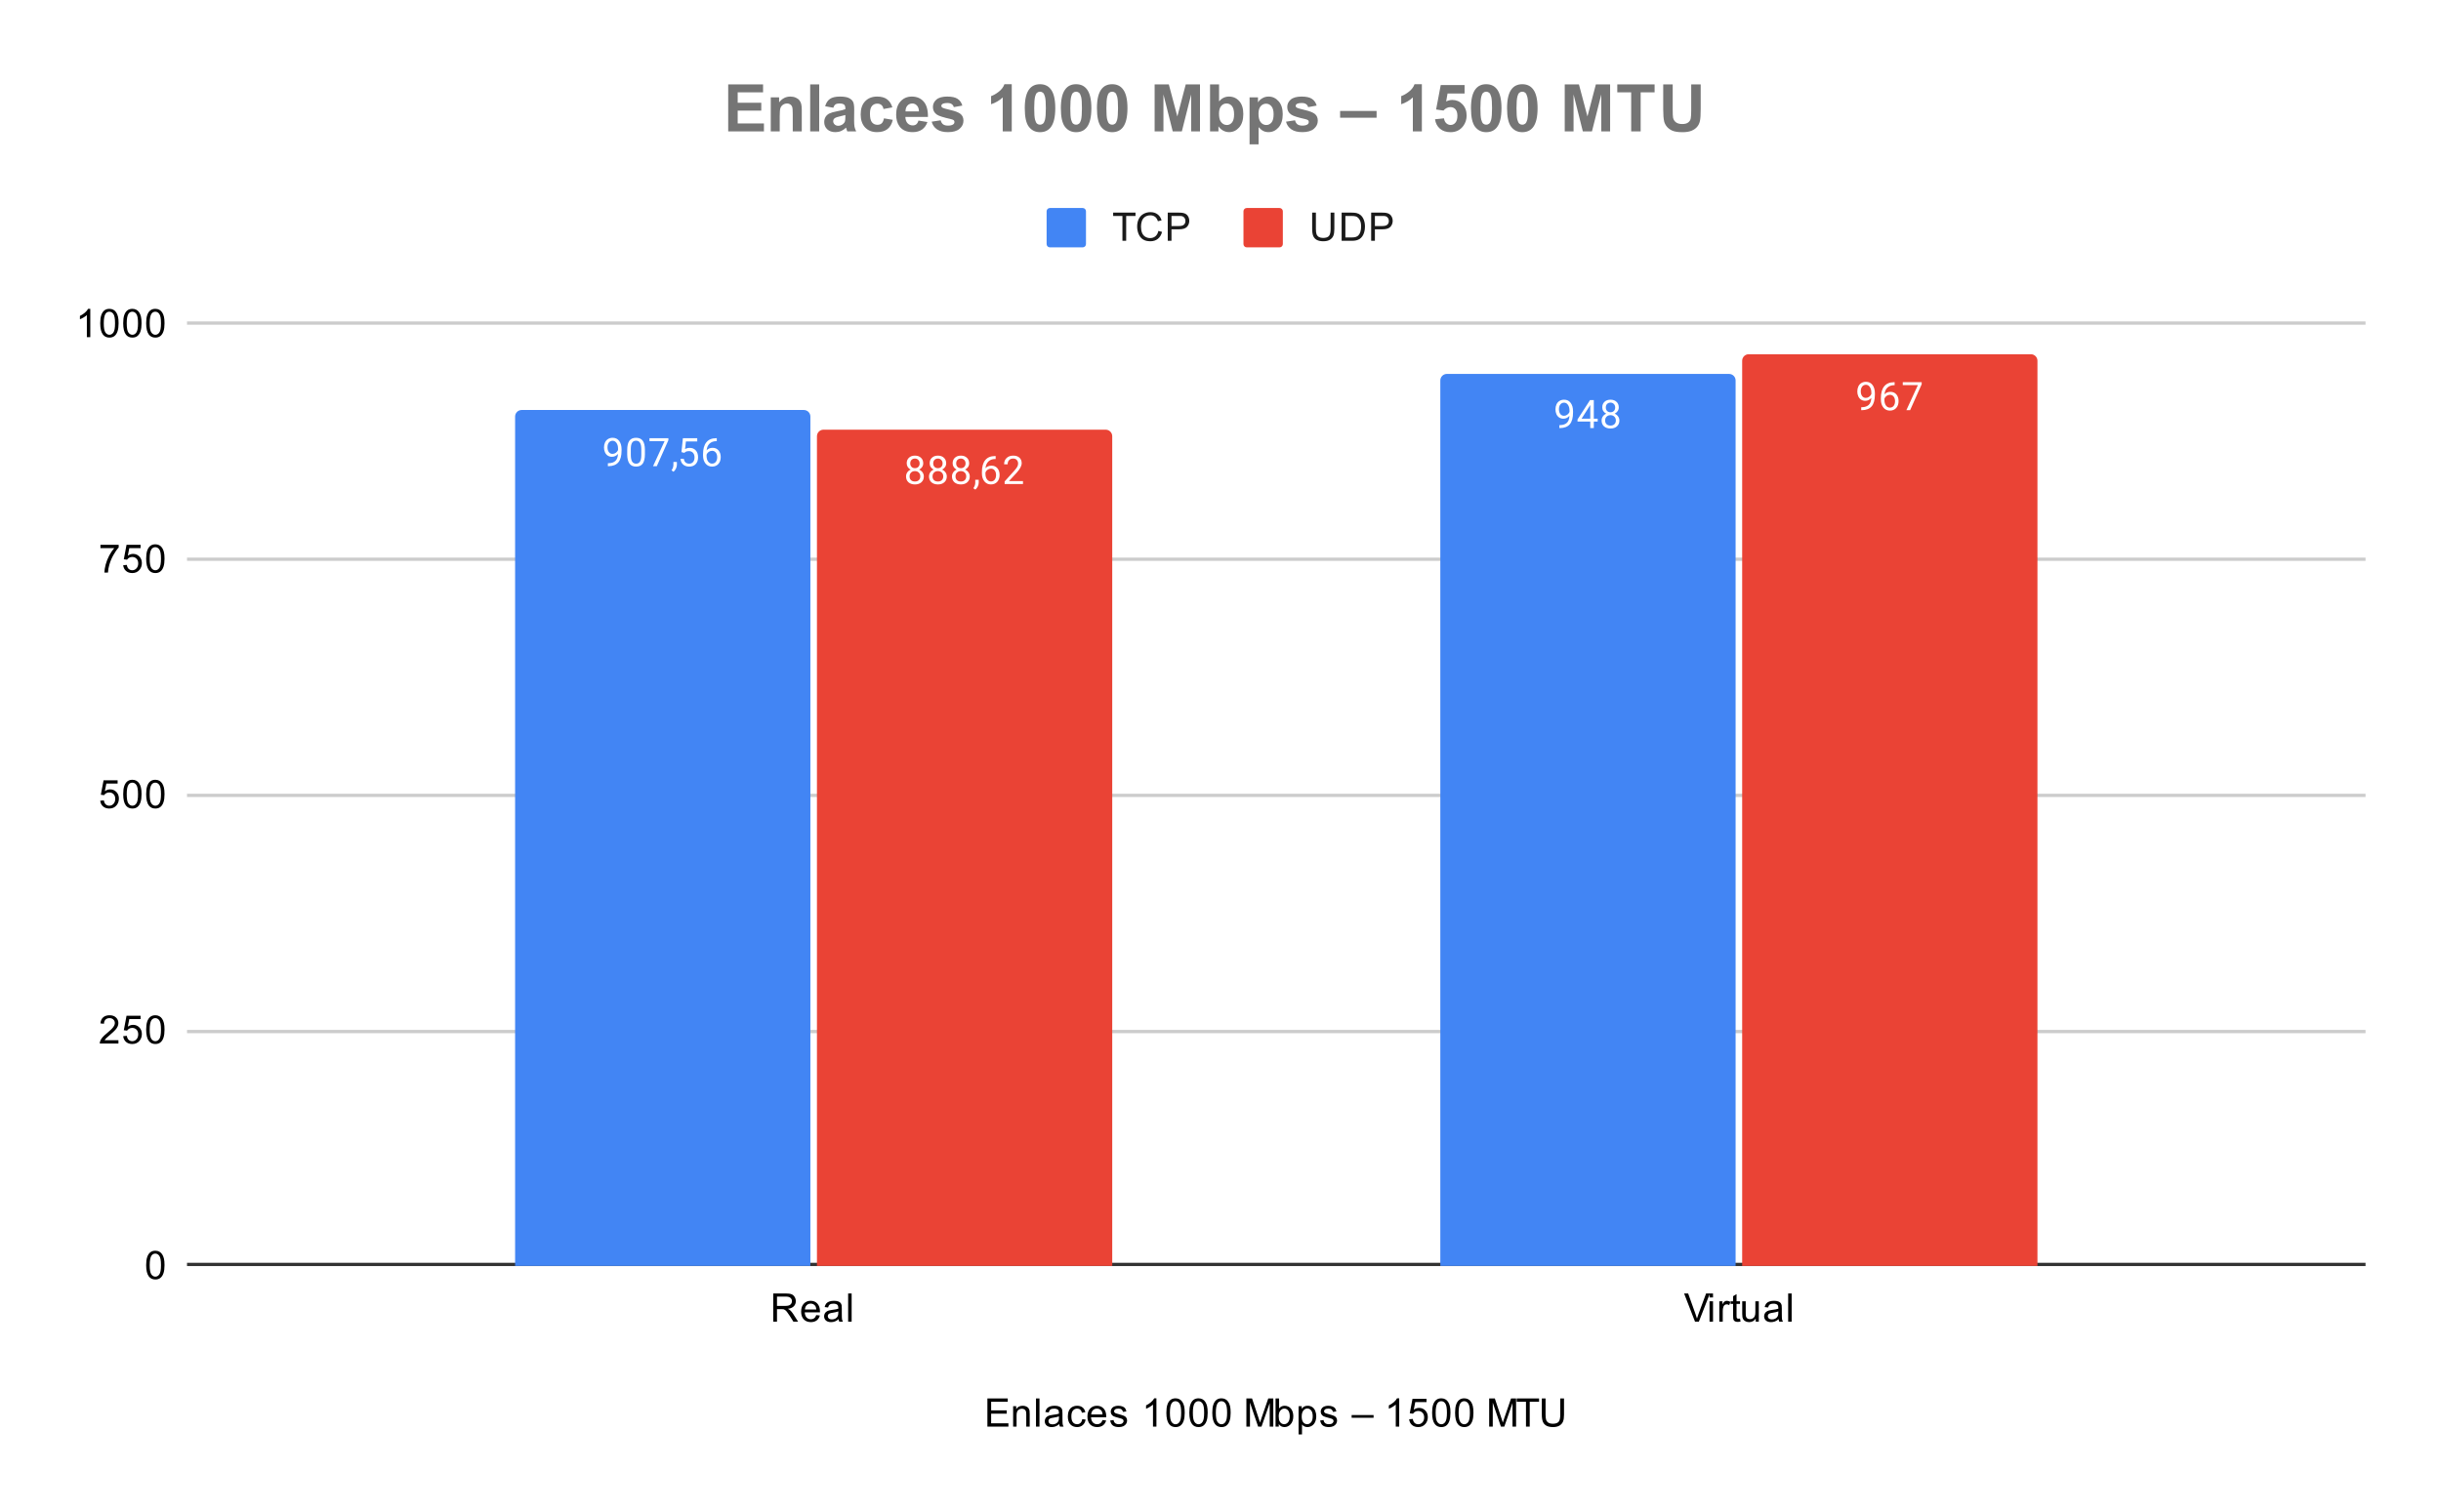 <svg version="1.1" viewBox="0.0 0.0 744.0 461.0" fill="none" stroke="none" stroke-linecap="square" stroke-miterlimit="10" width="744" height="461" xmlns:xlink="http://www.w3.org/1999/xlink" xmlns="http://www.w3.org/2000/svg"><path fill="#ffffff" d="M0 0L744.0 0L744.0 461.0L0 461.0L0 0Z" fill-rule="nonzero"/><path stroke="#333333" stroke-width="1.0" stroke-linecap="butt" d="M57.5 385.5L720.5 385.5" fill-rule="nonzero"/><path stroke="#cccccc" stroke-width="1.0" stroke-linecap="butt" d="M57.5 314.5L720.5 314.5" fill-rule="nonzero"/><path stroke="#cccccc" stroke-width="1.0" stroke-linecap="butt" d="M57.5 242.5L720.5 242.5" fill-rule="nonzero"/><path stroke="#cccccc" stroke-width="1.0" stroke-linecap="butt" d="M57.5 170.5L720.5 170.5" fill-rule="nonzero"/><path stroke="#cccccc" stroke-width="1.0" stroke-linecap="butt" d="M57.5 98.5L720.5 98.5" fill-rule="nonzero"/><clipPath id="id_0"><path d="M57.05 98.783L720.95 98.783L720.95 385.95L57.05 385.95L57.05 98.783Z" clip-rule="nonzero"/></clipPath><path stroke="#000000" stroke-width="2.0" stroke-linecap="butt" stroke-opacity="0.0" clip-path="url(#id_0)" d="M247.0 386.0L157.0 386.0L157.0 127.0C157.0 125.895 157.895 125.0 159.0 125.0L245.0 125.0C246.105 125.0 247.0 125.895 247.0 127.0Z" fill-rule="nonzero"/><path fill="#4285f4" clip-path="url(#id_0)" d="M247.0 386.0L157.0 386.0L157.0 127.0C157.0 125.895 157.895 125.0 159.0 125.0L245.0 125.0C246.105 125.0 247.0 125.895 247.0 127.0Z" fill-rule="nonzero"/><path stroke="#000000" stroke-width="2.0" stroke-linecap="butt" stroke-opacity="0.0" clip-path="url(#id_0)" d="M529.0 386.0L439.0 386.0L439.0 116.0C439.0 114.895 439.895 114.0 441.0 114.0L527.0 114.0C528.105 114.0 529.0 114.895 529.0 116.0Z" fill-rule="nonzero"/><path fill="#4285f4" clip-path="url(#id_0)" d="M529.0 386.0L439.0 386.0L439.0 116.0C439.0 114.895 439.895 114.0 441.0 114.0L527.0 114.0C528.105 114.0 529.0 114.895 529.0 116.0Z" fill-rule="nonzero"/><path stroke="#000000" stroke-width="2.0" stroke-linecap="butt" stroke-opacity="0.0" clip-path="url(#id_0)" d="M339.0 386.0L249.0 386.0L249.0 133.0C249.0 131.895 249.895 131.0 251.0 131.0L337.0 131.0C338.105 131.0 339.0 131.895 339.0 133.0Z" fill-rule="nonzero"/><path fill="#ea4335" clip-path="url(#id_0)" d="M339.0 386.0L249.0 386.0L249.0 133.0C249.0 131.895 249.895 131.0 251.0 131.0L337.0 131.0C338.105 131.0 339.0 131.895 339.0 133.0Z" fill-rule="nonzero"/><path stroke="#000000" stroke-width="2.0" stroke-linecap="butt" stroke-opacity="0.0" clip-path="url(#id_0)" d="M621.0 386.0L531.0 386.0L531.0 110.0C531.0 108.895 531.895 108.0 533.0 108.0L619.0 108.0C620.105 108.0 621.0 108.895 621.0 110.0Z" fill-rule="nonzero"/><path fill="#ea4335" clip-path="url(#id_0)" d="M621.0 386.0L531.0 386.0L531.0 110.0C531.0 108.895 531.895 108.0 533.0 108.0L619.0 108.0C620.105 108.0 621.0 108.895 621.0 110.0Z" fill-rule="nonzero"/><path stroke="#4285f4" stroke-width="3.0" stroke-linejoin="round" stroke-linecap="round" d="M188.359 138.379Q188.031 138.785 187.547 139.035Q187.078 139.27 186.516 139.27Q185.781 139.27 185.234 138.91Q184.688 138.551 184.391 137.895Q184.094 137.223 184.094 136.426Q184.094 135.582 184.406 134.895Q184.734 134.207 185.328 133.848Q185.938 133.473 186.734 133.473Q188.0 133.473 188.719 134.426Q189.453 135.379 189.453 137.004L189.453 137.317Q189.453 139.817 188.469 140.957Q187.484 142.098 185.5 142.129L185.281 142.129L185.281 141.223L185.516 141.223Q186.859 141.192 187.578 140.52Q188.297 139.848 188.359 138.379ZM186.688 138.379Q187.234 138.379 187.688 138.051Q188.156 137.707 188.375 137.223L188.375 136.785Q188.375 135.723 187.906 135.051Q187.438 134.379 186.734 134.379Q186.016 134.379 185.578 134.926Q185.156 135.473 185.156 136.379Q185.156 137.254 185.562 137.817Q185.984 138.379 186.688 138.379ZM196.562 138.488Q196.562 140.395 195.906 141.332Q195.266 142.254 193.875 142.254Q192.516 142.254 191.859 141.348Q191.203 140.442 191.172 138.629L191.172 137.192Q191.172 135.301 191.812 134.395Q192.469 133.473 193.859 133.473Q195.234 133.473 195.891 134.363Q196.547 135.238 196.562 137.082L196.562 138.488ZM195.469 137.004Q195.469 135.629 195.078 135.004Q194.703 134.363 193.859 134.363Q193.031 134.363 192.641 135.004Q192.266 135.629 192.266 136.926L192.266 138.66Q192.266 140.035 192.656 140.707Q193.062 141.363 193.875 141.363Q194.672 141.363 195.062 140.738Q195.453 140.113 195.469 138.785L195.469 137.004ZM203.719 134.207L200.188 142.129L199.047 142.129L202.562 134.488L197.953 134.488L197.953 133.598L203.719 133.598L203.719 134.207ZM205.281 143.832L204.672 143.41Q205.219 142.645 205.25 141.817L205.25 140.848L206.312 140.848L206.312 141.692Q206.312 142.285 206.016 142.879Q205.719 143.473 205.281 143.832ZM207.703 137.848L208.141 133.598L212.516 133.598L212.516 134.598L209.062 134.598L208.797 136.926Q209.438 136.551 210.234 136.551Q211.391 136.551 212.078 137.332Q212.766 138.098 212.766 139.41Q212.766 140.723 212.047 141.488Q211.344 142.254 210.062 142.254Q208.938 142.254 208.219 141.629Q207.5 140.988 207.406 139.879L208.422 139.879Q208.531 140.613 208.953 140.988Q209.375 141.363 210.062 141.363Q210.812 141.363 211.25 140.848Q211.688 140.332 211.688 139.426Q211.688 138.567 211.219 138.051Q210.75 137.535 209.969 137.535Q209.266 137.535 208.859 137.832L208.578 138.067L207.703 137.848ZM218.469 133.598L218.469 134.504L218.266 134.504Q217.0 134.535 216.25 135.27Q215.5 135.988 215.375 137.301Q216.062 136.535 217.219 136.535Q218.328 136.535 219.0 137.317Q219.672 138.098 219.672 139.348Q219.672 140.66 218.953 141.457Q218.234 142.254 217.016 142.254Q215.797 142.254 215.031 141.317Q214.281 140.363 214.281 138.879L214.281 138.473Q214.281 136.113 215.281 134.863Q216.281 133.613 218.266 133.598L218.469 133.598ZM217.047 137.442Q216.484 137.442 216.016 137.77Q215.547 138.098 215.359 138.613L215.359 139.004Q215.359 140.067 215.828 140.707Q216.312 141.348 217.016 141.348Q217.75 141.348 218.172 140.817Q218.594 140.27 218.594 139.395Q218.594 138.52 218.172 137.988Q217.75 137.442 217.047 137.442Z" fill-rule="nonzero"/><path fill="#ffffff" d="M188.359 138.379Q188.031 138.785 187.547 139.035Q187.078 139.27 186.516 139.27Q185.781 139.27 185.234 138.91Q184.688 138.551 184.391 137.895Q184.094 137.223 184.094 136.426Q184.094 135.582 184.406 134.895Q184.734 134.207 185.328 133.848Q185.938 133.473 186.734 133.473Q188.0 133.473 188.719 134.426Q189.453 135.379 189.453 137.004L189.453 137.317Q189.453 139.817 188.469 140.957Q187.484 142.098 185.5 142.129L185.281 142.129L185.281 141.223L185.516 141.223Q186.859 141.192 187.578 140.52Q188.297 139.848 188.359 138.379ZM186.688 138.379Q187.234 138.379 187.688 138.051Q188.156 137.707 188.375 137.223L188.375 136.785Q188.375 135.723 187.906 135.051Q187.438 134.379 186.734 134.379Q186.016 134.379 185.578 134.926Q185.156 135.473 185.156 136.379Q185.156 137.254 185.562 137.817Q185.984 138.379 186.688 138.379ZM196.562 138.488Q196.562 140.395 195.906 141.332Q195.266 142.254 193.875 142.254Q192.516 142.254 191.859 141.348Q191.203 140.442 191.172 138.629L191.172 137.192Q191.172 135.301 191.812 134.395Q192.469 133.473 193.859 133.473Q195.234 133.473 195.891 134.363Q196.547 135.238 196.562 137.082L196.562 138.488ZM195.469 137.004Q195.469 135.629 195.078 135.004Q194.703 134.363 193.859 134.363Q193.031 134.363 192.641 135.004Q192.266 135.629 192.266 136.926L192.266 138.66Q192.266 140.035 192.656 140.707Q193.062 141.363 193.875 141.363Q194.672 141.363 195.062 140.738Q195.453 140.113 195.469 138.785L195.469 137.004ZM203.719 134.207L200.188 142.129L199.047 142.129L202.562 134.488L197.953 134.488L197.953 133.598L203.719 133.598L203.719 134.207ZM205.281 143.832L204.672 143.41Q205.219 142.645 205.25 141.817L205.25 140.848L206.312 140.848L206.312 141.692Q206.312 142.285 206.016 142.879Q205.719 143.473 205.281 143.832ZM207.703 137.848L208.141 133.598L212.516 133.598L212.516 134.598L209.062 134.598L208.797 136.926Q209.438 136.551 210.234 136.551Q211.391 136.551 212.078 137.332Q212.766 138.098 212.766 139.41Q212.766 140.723 212.047 141.488Q211.344 142.254 210.062 142.254Q208.938 142.254 208.219 141.629Q207.5 140.988 207.406 139.879L208.422 139.879Q208.531 140.613 208.953 140.988Q209.375 141.363 210.062 141.363Q210.812 141.363 211.25 140.848Q211.688 140.332 211.688 139.426Q211.688 138.567 211.219 138.051Q210.75 137.535 209.969 137.535Q209.266 137.535 208.859 137.832L208.578 138.067L207.703 137.848ZM218.469 133.598L218.469 134.504L218.266 134.504Q217.0 134.535 216.25 135.27Q215.5 135.988 215.375 137.301Q216.062 136.535 217.219 136.535Q218.328 136.535 219.0 137.317Q219.672 138.098 219.672 139.348Q219.672 140.66 218.953 141.457Q218.234 142.254 217.016 142.254Q215.797 142.254 215.031 141.317Q214.281 140.363 214.281 138.879L214.281 138.473Q214.281 136.113 215.281 134.863Q216.281 133.613 218.266 133.598L218.469 133.598ZM217.047 137.442Q216.484 137.442 216.016 137.77Q215.547 138.098 215.359 138.613L215.359 139.004Q215.359 140.067 215.828 140.707Q216.312 141.348 217.016 141.348Q217.75 141.348 218.172 140.817Q218.594 140.27 218.594 139.395Q218.594 138.52 218.172 137.988Q217.75 137.442 217.047 137.442Z" fill-rule="nonzero"/><path stroke="#4285f4" stroke-width="3.0" stroke-linejoin="round" stroke-linecap="round" d="M478.359 126.766Q478.031 127.172 477.547 127.422Q477.078 127.657 476.516 127.657Q475.781 127.657 475.234 127.297Q474.688 126.938 474.391 126.282Q474.094 125.61 474.094 124.813Q474.094 123.969 474.406 123.282Q474.734 122.594 475.328 122.235Q475.938 121.86 476.734 121.86Q478.0 121.86 478.719 122.813Q479.453 123.766 479.453 125.391L479.453 125.704Q479.453 128.203 478.469 129.344Q477.484 130.485 475.5 130.516L475.281 130.516L475.281 129.61L475.516 129.61Q476.859 129.578 477.578 128.907Q478.297 128.235 478.359 126.766ZM476.688 126.766Q477.234 126.766 477.688 126.438Q478.156 126.094 478.375 125.61L478.375 125.172Q478.375 124.11 477.906 123.438Q477.438 122.766 476.734 122.766Q476.016 122.766 475.578 123.313Q475.156 123.86 475.156 124.766Q475.156 125.641 475.562 126.204Q475.984 126.766 476.688 126.766ZM485.781 127.657L486.969 127.657L486.969 128.532L485.781 128.532L485.781 130.516L484.703 130.516L484.703 128.532L480.812 128.532L480.812 127.891L484.625 121.985L485.781 121.985L485.781 127.657ZM482.047 127.657L484.703 127.657L484.703 123.469L484.562 123.704L482.047 127.657ZM493.391 124.204Q493.391 124.844 493.047 125.344Q492.703 125.844 492.141 126.125Q492.797 126.407 493.188 126.969Q493.578 127.516 493.578 128.219Q493.578 129.313 492.828 129.985Q492.094 130.641 490.875 130.641Q489.641 130.641 488.891 129.985Q488.156 129.313 488.156 128.219Q488.156 127.516 488.531 126.969Q488.906 126.407 489.578 126.125Q489.016 125.844 488.688 125.344Q488.359 124.844 488.359 124.204Q488.359 123.125 489.047 122.5Q489.734 121.86 490.875 121.86Q492.0 121.86 492.688 122.5Q493.391 123.125 493.391 124.204ZM492.5 128.188Q492.5 127.469 492.047 127.032Q491.594 126.579 490.859 126.579Q490.125 126.579 489.672 127.032Q489.234 127.469 489.234 128.203Q489.234 128.922 489.672 129.344Q490.109 129.75 490.875 129.75Q491.625 129.75 492.062 129.328Q492.5 128.907 492.5 128.188ZM490.875 122.75Q490.234 122.75 489.828 123.157Q489.438 123.547 489.438 124.235Q489.438 124.875 489.828 125.282Q490.219 125.688 490.859 125.688Q491.516 125.688 491.906 125.282Q492.297 124.875 492.297 124.235Q492.297 123.579 491.891 123.172Q491.484 122.75 490.875 122.75Z" fill-rule="nonzero"/><path fill="#ffffff" d="M478.359 126.766Q478.031 127.172 477.547 127.422Q477.078 127.657 476.516 127.657Q475.781 127.657 475.234 127.297Q474.688 126.938 474.391 126.282Q474.094 125.61 474.094 124.813Q474.094 123.969 474.406 123.282Q474.734 122.594 475.328 122.235Q475.938 121.86 476.734 121.86Q478.0 121.86 478.719 122.813Q479.453 123.766 479.453 125.391L479.453 125.704Q479.453 128.203 478.469 129.344Q477.484 130.485 475.5 130.516L475.281 130.516L475.281 129.61L475.516 129.61Q476.859 129.578 477.578 128.907Q478.297 128.235 478.359 126.766ZM476.688 126.766Q477.234 126.766 477.688 126.438Q478.156 126.094 478.375 125.61L478.375 125.172Q478.375 124.11 477.906 123.438Q477.438 122.766 476.734 122.766Q476.016 122.766 475.578 123.313Q475.156 123.86 475.156 124.766Q475.156 125.641 475.562 126.204Q475.984 126.766 476.688 126.766ZM485.781 127.657L486.969 127.657L486.969 128.532L485.781 128.532L485.781 130.516L484.703 130.516L484.703 128.532L480.812 128.532L480.812 127.891L484.625 121.985L485.781 121.985L485.781 127.657ZM482.047 127.657L484.703 127.657L484.703 123.469L484.562 123.704L482.047 127.657ZM493.391 124.204Q493.391 124.844 493.047 125.344Q492.703 125.844 492.141 126.125Q492.797 126.407 493.188 126.969Q493.578 127.516 493.578 128.219Q493.578 129.313 492.828 129.985Q492.094 130.641 490.875 130.641Q489.641 130.641 488.891 129.985Q488.156 129.313 488.156 128.219Q488.156 127.516 488.531 126.969Q488.906 126.407 489.578 126.125Q489.016 125.844 488.688 125.344Q488.359 124.844 488.359 124.204Q488.359 123.125 489.047 122.5Q489.734 121.86 490.875 121.86Q492.0 121.86 492.688 122.5Q493.391 123.125 493.391 124.204ZM492.5 128.188Q492.5 127.469 492.047 127.032Q491.594 126.579 490.859 126.579Q490.125 126.579 489.672 127.032Q489.234 127.469 489.234 128.203Q489.234 128.922 489.672 129.344Q490.109 129.75 490.875 129.75Q491.625 129.75 492.062 129.328Q492.5 128.907 492.5 128.188ZM490.875 122.75Q490.234 122.75 489.828 123.157Q489.438 123.547 489.438 124.235Q489.438 124.875 489.828 125.282Q490.219 125.688 490.859 125.688Q491.516 125.688 491.906 125.282Q492.297 124.875 492.297 124.235Q492.297 123.579 491.891 123.172Q491.484 122.75 490.875 122.75Z" fill-rule="nonzero"/><path stroke="#ea4335" stroke-width="3.0" stroke-linejoin="round" stroke-linecap="round" d="M281.391 141.255Q281.391 141.896 281.047 142.396Q280.703 142.896 280.141 143.177Q280.797 143.459 281.188 144.021Q281.578 144.568 281.578 145.271Q281.578 146.365 280.828 147.037Q280.094 147.693 278.875 147.693Q277.641 147.693 276.891 147.037Q276.156 146.365 276.156 145.271Q276.156 144.568 276.531 144.021Q276.906 143.459 277.578 143.177Q277.016 142.896 276.688 142.396Q276.359 141.896 276.359 141.255Q276.359 140.177 277.047 139.552Q277.734 138.912 278.875 138.912Q280.0 138.912 280.688 139.552Q281.391 140.177 281.391 141.255ZM280.5 145.24Q280.5 144.521 280.047 144.084Q279.594 143.63 278.859 143.63Q278.125 143.63 277.672 144.084Q277.234 144.521 277.234 145.255Q277.234 145.974 277.672 146.396Q278.109 146.802 278.875 146.802Q279.625 146.802 280.062 146.38Q280.5 145.959 280.5 145.24ZM278.875 139.802Q278.234 139.802 277.828 140.209Q277.438 140.599 277.438 141.287Q277.438 141.927 277.828 142.334Q278.219 142.74 278.859 142.74Q279.516 142.74 279.906 142.334Q280.297 141.927 280.297 141.287Q280.297 140.63 279.891 140.224Q279.484 139.802 278.875 139.802ZM288.391 141.255Q288.391 141.896 288.047 142.396Q287.703 142.896 287.141 143.177Q287.797 143.459 288.188 144.021Q288.578 144.568 288.578 145.271Q288.578 146.365 287.828 147.037Q287.094 147.693 285.875 147.693Q284.641 147.693 283.891 147.037Q283.156 146.365 283.156 145.271Q283.156 144.568 283.531 144.021Q283.906 143.459 284.578 143.177Q284.016 142.896 283.688 142.396Q283.359 141.896 283.359 141.255Q283.359 140.177 284.047 139.552Q284.734 138.912 285.875 138.912Q287.0 138.912 287.688 139.552Q288.391 140.177 288.391 141.255ZM287.5 145.24Q287.5 144.521 287.047 144.084Q286.594 143.63 285.859 143.63Q285.125 143.63 284.672 144.084Q284.234 144.521 284.234 145.255Q284.234 145.974 284.672 146.396Q285.109 146.802 285.875 146.802Q286.625 146.802 287.062 146.38Q287.5 145.959 287.5 145.24ZM285.875 139.802Q285.234 139.802 284.828 140.209Q284.438 140.599 284.438 141.287Q284.438 141.927 284.828 142.334Q285.219 142.74 285.859 142.74Q286.516 142.74 286.906 142.334Q287.297 141.927 287.297 141.287Q287.297 140.63 286.891 140.224Q286.484 139.802 285.875 139.802ZM295.391 141.255Q295.391 141.896 295.047 142.396Q294.703 142.896 294.141 143.177Q294.797 143.459 295.188 144.021Q295.578 144.568 295.578 145.271Q295.578 146.365 294.828 147.037Q294.094 147.693 292.875 147.693Q291.641 147.693 290.891 147.037Q290.156 146.365 290.156 145.271Q290.156 144.568 290.531 144.021Q290.906 143.459 291.578 143.177Q291.016 142.896 290.688 142.396Q290.359 141.896 290.359 141.255Q290.359 140.177 291.047 139.552Q291.734 138.912 292.875 138.912Q294.0 138.912 294.688 139.552Q295.391 140.177 295.391 141.255ZM294.5 145.24Q294.5 144.521 294.047 144.084Q293.594 143.63 292.859 143.63Q292.125 143.63 291.672 144.084Q291.234 144.521 291.234 145.255Q291.234 145.974 291.672 146.396Q292.109 146.802 292.875 146.802Q293.625 146.802 294.062 146.38Q294.5 145.959 294.5 145.24ZM292.875 139.802Q292.234 139.802 291.828 140.209Q291.438 140.599 291.438 141.287Q291.438 141.927 291.828 142.334Q292.219 142.74 292.859 142.74Q293.516 142.74 293.906 142.334Q294.297 141.927 294.297 141.287Q294.297 140.63 293.891 140.224Q293.484 139.802 292.875 139.802ZM297.281 149.271L296.672 148.849Q297.219 148.084 297.25 147.255L297.25 146.287L298.312 146.287L298.312 147.13Q298.312 147.724 298.016 148.318Q297.719 148.912 297.281 149.271ZM303.469 139.037L303.469 139.943L303.266 139.943Q302.0 139.974 301.25 140.709Q300.5 141.427 300.375 142.74Q301.062 141.974 302.219 141.974Q303.328 141.974 304.0 142.755Q304.672 143.537 304.672 144.787Q304.672 146.099 303.953 146.896Q303.234 147.693 302.016 147.693Q300.797 147.693 300.031 146.755Q299.281 145.802 299.281 144.318L299.281 143.912Q299.281 141.552 300.281 140.302Q301.281 139.052 303.266 139.037L303.469 139.037ZM302.047 142.88Q301.484 142.88 301.016 143.209Q300.547 143.537 300.359 144.052L300.359 144.443Q300.359 145.505 300.828 146.146Q301.312 146.787 302.016 146.787Q302.75 146.787 303.172 146.255Q303.594 145.709 303.594 144.834Q303.594 143.959 303.172 143.427Q302.75 142.88 302.047 142.88ZM311.797 147.568L306.203 147.568L306.203 146.787L309.156 143.505Q309.812 142.755 310.062 142.302Q310.312 141.834 310.312 141.334Q310.312 140.662 309.906 140.24Q309.516 139.802 308.828 139.802Q308.031 139.802 307.578 140.271Q307.125 140.724 307.125 141.552L306.047 141.552Q306.047 140.365 306.797 139.646Q307.562 138.912 308.828 138.912Q310.031 138.912 310.719 139.537Q311.406 140.162 311.406 141.209Q311.406 142.459 309.797 144.209L307.516 146.677L311.797 146.677L311.797 147.568Z" fill-rule="nonzero"/><path fill="#ffffff" d="M281.391 141.255Q281.391 141.896 281.047 142.396Q280.703 142.896 280.141 143.177Q280.797 143.459 281.188 144.021Q281.578 144.568 281.578 145.271Q281.578 146.365 280.828 147.037Q280.094 147.693 278.875 147.693Q277.641 147.693 276.891 147.037Q276.156 146.365 276.156 145.271Q276.156 144.568 276.531 144.021Q276.906 143.459 277.578 143.177Q277.016 142.896 276.688 142.396Q276.359 141.896 276.359 141.255Q276.359 140.177 277.047 139.552Q277.734 138.912 278.875 138.912Q280.0 138.912 280.688 139.552Q281.391 140.177 281.391 141.255ZM280.5 145.24Q280.5 144.521 280.047 144.084Q279.594 143.63 278.859 143.63Q278.125 143.63 277.672 144.084Q277.234 144.521 277.234 145.255Q277.234 145.974 277.672 146.396Q278.109 146.802 278.875 146.802Q279.625 146.802 280.062 146.38Q280.5 145.959 280.5 145.24ZM278.875 139.802Q278.234 139.802 277.828 140.209Q277.438 140.599 277.438 141.287Q277.438 141.927 277.828 142.334Q278.219 142.74 278.859 142.74Q279.516 142.74 279.906 142.334Q280.297 141.927 280.297 141.287Q280.297 140.63 279.891 140.224Q279.484 139.802 278.875 139.802ZM288.391 141.255Q288.391 141.896 288.047 142.396Q287.703 142.896 287.141 143.177Q287.797 143.459 288.188 144.021Q288.578 144.568 288.578 145.271Q288.578 146.365 287.828 147.037Q287.094 147.693 285.875 147.693Q284.641 147.693 283.891 147.037Q283.156 146.365 283.156 145.271Q283.156 144.568 283.531 144.021Q283.906 143.459 284.578 143.177Q284.016 142.896 283.688 142.396Q283.359 141.896 283.359 141.255Q283.359 140.177 284.047 139.552Q284.734 138.912 285.875 138.912Q287.0 138.912 287.688 139.552Q288.391 140.177 288.391 141.255ZM287.5 145.24Q287.5 144.521 287.047 144.084Q286.594 143.63 285.859 143.63Q285.125 143.63 284.672 144.084Q284.234 144.521 284.234 145.255Q284.234 145.974 284.672 146.396Q285.109 146.802 285.875 146.802Q286.625 146.802 287.062 146.38Q287.5 145.959 287.5 145.24ZM285.875 139.802Q285.234 139.802 284.828 140.209Q284.438 140.599 284.438 141.287Q284.438 141.927 284.828 142.334Q285.219 142.74 285.859 142.74Q286.516 142.74 286.906 142.334Q287.297 141.927 287.297 141.287Q287.297 140.63 286.891 140.224Q286.484 139.802 285.875 139.802ZM295.391 141.255Q295.391 141.896 295.047 142.396Q294.703 142.896 294.141 143.177Q294.797 143.459 295.188 144.021Q295.578 144.568 295.578 145.271Q295.578 146.365 294.828 147.037Q294.094 147.693 292.875 147.693Q291.641 147.693 290.891 147.037Q290.156 146.365 290.156 145.271Q290.156 144.568 290.531 144.021Q290.906 143.459 291.578 143.177Q291.016 142.896 290.688 142.396Q290.359 141.896 290.359 141.255Q290.359 140.177 291.047 139.552Q291.734 138.912 292.875 138.912Q294.0 138.912 294.688 139.552Q295.391 140.177 295.391 141.255ZM294.5 145.24Q294.5 144.521 294.047 144.084Q293.594 143.63 292.859 143.63Q292.125 143.63 291.672 144.084Q291.234 144.521 291.234 145.255Q291.234 145.974 291.672 146.396Q292.109 146.802 292.875 146.802Q293.625 146.802 294.062 146.38Q294.5 145.959 294.5 145.24ZM292.875 139.802Q292.234 139.802 291.828 140.209Q291.438 140.599 291.438 141.287Q291.438 141.927 291.828 142.334Q292.219 142.74 292.859 142.74Q293.516 142.74 293.906 142.334Q294.297 141.927 294.297 141.287Q294.297 140.63 293.891 140.224Q293.484 139.802 292.875 139.802ZM297.281 149.271L296.672 148.849Q297.219 148.084 297.25 147.255L297.25 146.287L298.312 146.287L298.312 147.13Q298.312 147.724 298.016 148.318Q297.719 148.912 297.281 149.271ZM303.469 139.037L303.469 139.943L303.266 139.943Q302.0 139.974 301.25 140.709Q300.5 141.427 300.375 142.74Q301.062 141.974 302.219 141.974Q303.328 141.974 304.0 142.755Q304.672 143.537 304.672 144.787Q304.672 146.099 303.953 146.896Q303.234 147.693 302.016 147.693Q300.797 147.693 300.031 146.755Q299.281 145.802 299.281 144.318L299.281 143.912Q299.281 141.552 300.281 140.302Q301.281 139.052 303.266 139.037L303.469 139.037ZM302.047 142.88Q301.484 142.88 301.016 143.209Q300.547 143.537 300.359 144.052L300.359 144.443Q300.359 145.505 300.828 146.146Q301.312 146.787 302.016 146.787Q302.75 146.787 303.172 146.255Q303.594 145.709 303.594 144.834Q303.594 143.959 303.172 143.427Q302.75 142.88 302.047 142.88ZM311.797 147.568L306.203 147.568L306.203 146.787L309.156 143.505Q309.812 142.755 310.062 142.302Q310.312 141.834 310.312 141.334Q310.312 140.662 309.906 140.24Q309.516 139.802 308.828 139.802Q308.031 139.802 307.578 140.271Q307.125 140.724 307.125 141.552L306.047 141.552Q306.047 140.365 306.797 139.646Q307.562 138.912 308.828 138.912Q310.031 138.912 310.719 139.537Q311.406 140.162 311.406 141.209Q311.406 142.459 309.797 144.209L307.516 146.677L311.797 146.677L311.797 147.568Z" fill-rule="nonzero"/><path stroke="#ea4335" stroke-width="3.0" stroke-linejoin="round" stroke-linecap="round" d="M570.359 121.31Q570.031 121.716 569.547 121.966Q569.078 122.2 568.516 122.2Q567.781 122.2 567.234 121.841Q566.688 121.482 566.391 120.825Q566.094 120.154 566.094 119.357Q566.094 118.513 566.406 117.825Q566.734 117.138 567.328 116.779Q567.938 116.404 568.734 116.404Q570.0 116.404 570.719 117.357Q571.453 118.31 571.453 119.935L571.453 120.247Q571.453 122.747 570.469 123.888Q569.484 125.029 567.5 125.06L567.281 125.06L567.281 124.154L567.516 124.154Q568.859 124.122 569.578 123.45Q570.297 122.779 570.359 121.31ZM568.688 121.31Q569.234 121.31 569.688 120.982Q570.156 120.638 570.375 120.154L570.375 119.716Q570.375 118.654 569.906 117.982Q569.438 117.31 568.734 117.31Q568.016 117.31 567.578 117.857Q567.156 118.404 567.156 119.31Q567.156 120.185 567.562 120.747Q567.984 121.31 568.688 121.31ZM577.469 116.529L577.469 117.435L577.266 117.435Q576.0 117.466 575.25 118.2Q574.5 118.919 574.375 120.232Q575.062 119.466 576.219 119.466Q577.328 119.466 578.0 120.247Q578.672 121.029 578.672 122.279Q578.672 123.591 577.953 124.388Q577.234 125.185 576.016 125.185Q574.797 125.185 574.031 124.247Q573.281 123.294 573.281 121.81L573.281 121.404Q573.281 119.044 574.281 117.794Q575.281 116.544 577.266 116.529L577.469 116.529ZM576.047 120.372Q575.484 120.372 575.016 120.7Q574.547 121.029 574.359 121.544L574.359 121.935Q574.359 122.997 574.828 123.638Q575.312 124.279 576.016 124.279Q576.75 124.279 577.172 123.747Q577.594 123.2 577.594 122.325Q577.594 121.45 577.172 120.919Q576.75 120.372 576.047 120.372ZM585.719 117.138L582.188 125.06L581.047 125.06L584.562 117.419L579.953 117.419L579.953 116.529L585.719 116.529L585.719 117.138Z" fill-rule="nonzero"/><path fill="#ffffff" d="M570.359 121.31Q570.031 121.716 569.547 121.966Q569.078 122.2 568.516 122.2Q567.781 122.2 567.234 121.841Q566.688 121.482 566.391 120.825Q566.094 120.154 566.094 119.357Q566.094 118.513 566.406 117.825Q566.734 117.138 567.328 116.779Q567.938 116.404 568.734 116.404Q570.0 116.404 570.719 117.357Q571.453 118.31 571.453 119.935L571.453 120.247Q571.453 122.747 570.469 123.888Q569.484 125.029 567.5 125.06L567.281 125.06L567.281 124.154L567.516 124.154Q568.859 124.122 569.578 123.45Q570.297 122.779 570.359 121.31ZM568.688 121.31Q569.234 121.31 569.688 120.982Q570.156 120.638 570.375 120.154L570.375 119.716Q570.375 118.654 569.906 117.982Q569.438 117.31 568.734 117.31Q568.016 117.31 567.578 117.857Q567.156 118.404 567.156 119.31Q567.156 120.185 567.562 120.747Q567.984 121.31 568.688 121.31ZM577.469 116.529L577.469 117.435L577.266 117.435Q576.0 117.466 575.25 118.2Q574.5 118.919 574.375 120.232Q575.062 119.466 576.219 119.466Q577.328 119.466 578.0 120.247Q578.672 121.029 578.672 122.279Q578.672 123.591 577.953 124.388Q577.234 125.185 576.016 125.185Q574.797 125.185 574.031 124.247Q573.281 123.294 573.281 121.81L573.281 121.404Q573.281 119.044 574.281 117.794Q575.281 116.544 577.266 116.529L577.469 116.529ZM576.047 120.372Q575.484 120.372 575.016 120.7Q574.547 121.029 574.359 121.544L574.359 121.935Q574.359 122.997 574.828 123.638Q575.312 124.279 576.016 124.279Q576.75 124.279 577.172 123.747Q577.594 123.2 577.594 122.325Q577.594 121.45 577.172 120.919Q576.75 120.372 576.047 120.372ZM585.719 117.138L582.188 125.06L581.047 125.06L584.562 117.419L579.953 117.419L579.953 116.529L585.719 116.529L585.719 117.138Z" fill-rule="nonzero"/><path fill="#000000" d="M300.953 434.95L300.953 426.356L307.156 426.356L307.156 427.372L302.094 427.372L302.094 429.997L306.844 429.997L306.844 431.012L302.094 431.012L302.094 433.934L307.359 433.934L307.359 434.95L300.953 434.95ZM308.797 434.95L308.797 428.731L309.734 428.731L309.734 429.606Q310.422 428.591 311.719 428.591Q312.281 428.591 312.75 428.794Q313.234 428.997 313.469 429.325Q313.703 429.653 313.797 430.091Q313.844 430.387 313.844 431.122L313.844 434.95L312.797 434.95L312.797 431.169Q312.797 430.512 312.672 430.2Q312.547 429.887 312.234 429.7Q311.922 429.497 311.5 429.497Q310.828 429.497 310.328 429.934Q309.844 430.356 309.844 431.544L309.844 434.95L308.797 434.95ZM315.766 434.95L315.766 426.356L316.828 426.356L316.828 434.95L315.766 434.95ZM322.859 434.184Q322.266 434.684 321.719 434.887Q321.188 435.091 320.562 435.091Q319.531 435.091 318.984 434.591Q318.438 434.091 318.438 433.309Q318.438 432.856 318.641 432.481Q318.844 432.091 319.188 431.872Q319.531 431.637 319.953 431.528Q320.25 431.434 320.891 431.356Q322.156 431.216 322.766 430.997Q322.766 430.778 322.766 430.731Q322.766 430.075 322.469 429.809Q322.062 429.466 321.266 429.466Q320.531 429.466 320.172 429.731Q319.812 429.981 319.641 430.637L318.609 430.497Q318.75 429.841 319.078 429.434Q319.406 429.028 320.016 428.809Q320.625 428.591 321.422 428.591Q322.219 428.591 322.719 428.778Q323.219 428.966 323.453 429.247Q323.688 429.528 323.781 429.966Q323.828 430.231 323.828 430.934L323.828 432.341Q323.828 433.809 323.891 434.2Q323.969 434.591 324.172 434.95L323.062 434.95Q322.906 434.622 322.859 434.184ZM322.766 431.825Q322.188 432.059 321.047 432.231Q320.391 432.325 320.125 432.45Q319.859 432.559 319.703 432.778Q319.562 432.997 319.562 433.278Q319.562 433.7 319.875 433.981Q320.203 434.262 320.812 434.262Q321.422 434.262 321.891 433.997Q322.375 433.731 322.594 433.262Q322.766 432.903 322.766 432.216L322.766 431.825ZM329.859 432.669L330.891 432.809Q330.719 433.872 330.016 434.481Q329.312 435.091 328.297 435.091Q327.016 435.091 326.234 434.262Q325.469 433.419 325.469 431.856Q325.469 430.856 325.797 430.106Q326.141 429.341 326.812 428.966Q327.5 428.591 328.312 428.591Q329.312 428.591 329.953 429.106Q330.609 429.606 330.797 430.559L329.766 430.716Q329.625 430.091 329.25 429.778Q328.875 429.45 328.344 429.45Q327.547 429.45 327.047 430.028Q326.547 430.591 326.547 431.825Q326.547 433.091 327.031 433.653Q327.516 434.216 328.281 434.216Q328.906 434.216 329.312 433.841Q329.734 433.466 329.859 432.669ZM336.047 432.95L337.141 433.075Q336.891 434.028 336.188 434.559Q335.484 435.091 334.406 435.091Q333.047 435.091 332.234 434.247Q331.438 433.403 331.438 431.887Q331.438 430.325 332.25 429.466Q333.062 428.591 334.344 428.591Q335.594 428.591 336.375 429.434Q337.172 430.278 337.172 431.825Q337.172 431.919 337.172 432.106L332.531 432.106Q332.594 433.137 333.109 433.684Q333.625 434.216 334.406 434.216Q334.984 434.216 335.391 433.919Q335.812 433.606 336.047 432.95ZM332.594 431.247L336.062 431.247Q336.0 430.45 335.672 430.059Q335.156 429.45 334.359 429.45Q333.625 429.45 333.125 429.934Q332.641 430.419 332.594 431.247ZM338.375 433.091L339.406 432.934Q339.5 433.559 339.891 433.887Q340.297 434.216 341.031 434.216Q341.75 434.216 342.094 433.934Q342.453 433.637 342.453 433.231Q342.453 432.872 342.141 432.669Q341.922 432.528 341.062 432.309Q339.906 432.012 339.453 431.809Q339.016 431.591 338.781 431.216Q338.547 430.841 338.547 430.372Q338.547 429.966 338.734 429.606Q338.922 429.247 339.25 429.012Q339.5 428.841 339.922 428.716Q340.344 428.591 340.844 428.591Q341.562 428.591 342.109 428.809Q342.672 429.012 342.938 429.372Q343.203 429.731 343.297 430.325L342.266 430.466Q342.203 429.997 341.859 429.731Q341.531 429.45 340.906 429.45Q340.188 429.45 339.875 429.7Q339.562 429.934 339.562 430.262Q339.562 430.466 339.688 430.622Q339.828 430.794 340.094 430.903Q340.25 430.966 341.031 431.169Q342.156 431.481 342.594 431.669Q343.031 431.856 343.281 432.216Q343.531 432.575 343.531 433.122Q343.531 433.653 343.219 434.122Q342.922 434.575 342.344 434.841Q341.766 435.091 341.031 435.091Q339.812 435.091 339.172 434.591Q338.547 434.075 338.375 433.091ZM352.469 434.95L351.422 434.95L351.422 428.231Q351.031 428.591 350.406 428.966Q349.797 429.325 349.312 429.497L349.312 428.481Q350.188 428.059 350.844 427.481Q351.516 426.887 351.797 426.325L352.469 426.325L352.469 434.95ZM355.5 430.716Q355.5 429.184 355.812 428.262Q356.125 427.325 356.734 426.825Q357.359 426.325 358.297 426.325Q358.984 426.325 359.5 426.606Q360.031 426.887 360.375 427.419Q360.719 427.934 360.906 428.684Q361.094 429.434 361.094 430.716Q361.094 432.231 360.781 433.153Q360.484 434.075 359.859 434.591Q359.25 435.091 358.297 435.091Q357.062 435.091 356.344 434.2Q355.5 433.137 355.5 430.716ZM356.578 430.716Q356.578 432.825 357.078 433.528Q357.578 434.231 358.297 434.231Q359.031 434.231 359.516 433.528Q360.016 432.825 360.016 430.716Q360.016 428.591 359.516 427.903Q359.031 427.2 358.281 427.2Q357.562 427.2 357.125 427.809Q356.578 428.591 356.578 430.716ZM362.5 430.716Q362.5 429.184 362.812 428.262Q363.125 427.325 363.734 426.825Q364.359 426.325 365.297 426.325Q365.984 426.325 366.5 426.606Q367.031 426.887 367.375 427.419Q367.719 427.934 367.906 428.684Q368.094 429.434 368.094 430.716Q368.094 432.231 367.781 433.153Q367.484 434.075 366.859 434.591Q366.25 435.091 365.297 435.091Q364.062 435.091 363.344 434.2Q362.5 433.137 362.5 430.716ZM363.578 430.716Q363.578 432.825 364.078 433.528Q364.578 434.231 365.297 434.231Q366.031 434.231 366.516 433.528Q367.016 432.825 367.016 430.716Q367.016 428.591 366.516 427.903Q366.031 427.2 365.281 427.2Q364.562 427.2 364.125 427.809Q363.578 428.591 363.578 430.716ZM369.5 430.716Q369.5 429.184 369.812 428.262Q370.125 427.325 370.734 426.825Q371.359 426.325 372.297 426.325Q372.984 426.325 373.5 426.606Q374.031 426.887 374.375 427.419Q374.719 427.934 374.906 428.684Q375.094 429.434 375.094 430.716Q375.094 432.231 374.781 433.153Q374.484 434.075 373.859 434.591Q373.25 435.091 372.297 435.091Q371.062 435.091 370.344 434.2Q369.5 433.137 369.5 430.716ZM370.578 430.716Q370.578 432.825 371.078 433.528Q371.578 434.231 372.297 434.231Q373.031 434.231 373.516 433.528Q374.016 432.825 374.016 430.716Q374.016 428.591 373.516 427.903Q373.031 427.2 372.281 427.2Q371.562 427.2 371.125 427.809Q370.578 428.591 370.578 430.716ZM379.891 434.95L379.891 426.356L381.609 426.356L383.641 432.434Q383.922 433.294 384.047 433.716Q384.188 433.247 384.5 432.341L386.562 426.356L388.094 426.356L388.094 434.95L387.0 434.95L387.0 427.762L384.5 434.95L383.469 434.95L380.984 427.637L380.984 434.95L379.891 434.95ZM389.766 434.95L388.781 434.95L388.781 426.356L389.844 426.356L389.844 429.419Q390.516 428.591 391.547 428.591Q392.125 428.591 392.625 428.825Q393.141 429.044 393.469 429.466Q393.812 429.887 394.0 430.481Q394.188 431.075 394.188 431.747Q394.188 433.341 393.391 434.216Q392.594 435.091 391.5 435.091Q390.391 435.091 389.766 434.169L389.766 434.95ZM389.75 431.794Q389.75 432.903 390.062 433.403Q390.562 434.216 391.406 434.216Q392.094 434.216 392.594 433.622Q393.109 433.028 393.109 431.825Q393.109 430.606 392.625 430.028Q392.141 429.45 391.453 429.45Q390.766 429.45 390.25 430.059Q389.75 430.653 389.75 431.794ZM395.797 437.341L395.797 428.731L396.75 428.731L396.75 429.528Q397.094 429.059 397.516 428.825Q397.953 428.591 398.562 428.591Q399.359 428.591 399.969 428.997Q400.578 429.403 400.875 430.153Q401.188 430.903 401.188 431.794Q401.188 432.747 400.844 433.512Q400.516 434.278 399.859 434.684Q399.203 435.091 398.484 435.091Q397.953 435.091 397.531 434.872Q397.109 434.637 396.844 434.309L396.844 437.341L395.797 437.341ZM396.75 431.872Q396.75 433.075 397.234 433.653Q397.719 434.216 398.406 434.216Q399.109 434.216 399.609 433.622Q400.109 433.028 400.109 431.778Q400.109 430.591 399.625 430.012Q399.141 429.419 398.453 429.419Q397.781 429.419 397.266 430.044Q396.75 430.669 396.75 431.872ZM402.375 433.091L403.406 432.934Q403.5 433.559 403.891 433.887Q404.297 434.216 405.031 434.216Q405.75 434.216 406.094 433.934Q406.453 433.637 406.453 433.231Q406.453 432.872 406.141 432.669Q405.922 432.528 405.062 432.309Q403.906 432.012 403.453 431.809Q403.016 431.591 402.781 431.216Q402.547 430.841 402.547 430.372Q402.547 429.966 402.734 429.606Q402.922 429.247 403.25 429.012Q403.5 428.841 403.922 428.716Q404.344 428.591 404.844 428.591Q405.562 428.591 406.109 428.809Q406.672 429.012 406.938 429.372Q407.203 429.731 407.297 430.325L406.266 430.466Q406.203 429.997 405.859 429.731Q405.531 429.45 404.906 429.45Q404.188 429.45 403.875 429.7Q403.562 429.934 403.562 430.262Q403.562 430.466 403.688 430.622Q403.828 430.794 404.094 430.903Q404.25 430.966 405.031 431.169Q406.156 431.481 406.594 431.669Q407.031 431.856 407.281 432.216Q407.531 432.575 407.531 433.122Q407.531 433.653 407.219 434.122Q406.922 434.575 406.344 434.841Q405.766 435.091 405.031 435.091Q403.812 435.091 403.172 434.591Q402.547 434.075 402.375 433.091ZM411.969 432.262L411.969 431.419L418.656 431.419L418.656 432.262L411.969 432.262ZM426.469 434.95L425.422 434.95L425.422 428.231Q425.031 428.591 424.406 428.966Q423.797 429.325 423.312 429.497L423.312 428.481Q424.188 428.059 424.844 427.481Q425.516 426.887 425.797 426.325L426.469 426.325L426.469 434.95ZM429.5 432.7L430.609 432.606Q430.734 433.419 431.172 433.825Q431.625 434.231 432.266 434.231Q433.016 434.231 433.547 433.653Q434.078 433.075 434.078 432.137Q434.078 431.231 433.562 430.716Q433.062 430.184 432.234 430.184Q431.734 430.184 431.312 430.419Q430.906 430.653 430.672 431.012L429.688 430.887L430.516 426.481L434.797 426.481L434.797 427.481L431.359 427.481L430.906 429.794Q431.672 429.247 432.516 429.247Q433.641 429.247 434.406 430.028Q435.188 430.809 435.188 432.044Q435.188 433.2 434.516 434.059Q433.688 435.091 432.266 435.091Q431.094 435.091 430.344 434.434Q429.609 433.778 429.5 432.7ZM436.5 430.716Q436.5 429.184 436.812 428.262Q437.125 427.325 437.734 426.825Q438.359 426.325 439.297 426.325Q439.984 426.325 440.5 426.606Q441.031 426.887 441.375 427.419Q441.719 427.934 441.906 428.684Q442.094 429.434 442.094 430.716Q442.094 432.231 441.781 433.153Q441.484 434.075 440.859 434.591Q440.25 435.091 439.297 435.091Q438.062 435.091 437.344 434.2Q436.5 433.137 436.5 430.716ZM437.578 430.716Q437.578 432.825 438.078 433.528Q438.578 434.231 439.297 434.231Q440.031 434.231 440.516 433.528Q441.016 432.825 441.016 430.716Q441.016 428.591 440.516 427.903Q440.031 427.2 439.281 427.2Q438.562 427.2 438.125 427.809Q437.578 428.591 437.578 430.716ZM443.5 430.716Q443.5 429.184 443.812 428.262Q444.125 427.325 444.734 426.825Q445.359 426.325 446.297 426.325Q446.984 426.325 447.5 426.606Q448.031 426.887 448.375 427.419Q448.719 427.934 448.906 428.684Q449.094 429.434 449.094 430.716Q449.094 432.231 448.781 433.153Q448.484 434.075 447.859 434.591Q447.25 435.091 446.297 435.091Q445.062 435.091 444.344 434.2Q443.5 433.137 443.5 430.716ZM444.578 430.716Q444.578 432.825 445.078 433.528Q445.578 434.231 446.297 434.231Q447.031 434.231 447.516 433.528Q448.016 432.825 448.016 430.716Q448.016 428.591 447.516 427.903Q447.031 427.2 446.281 427.2Q445.562 427.2 445.125 427.809Q444.578 428.591 444.578 430.716ZM453.891 434.95L453.891 426.356L455.609 426.356L457.641 432.434Q457.922 433.294 458.047 433.716Q458.188 433.247 458.5 432.341L460.562 426.356L462.094 426.356L462.094 434.95L461.0 434.95L461.0 427.762L458.5 434.95L457.469 434.95L454.984 427.637L454.984 434.95L453.891 434.95ZM465.109 434.95L465.109 427.372L462.281 427.372L462.281 426.356L469.094 426.356L469.094 427.372L466.25 427.372L466.25 434.95L465.109 434.95ZM475.562 426.356L476.703 426.356L476.703 431.325Q476.703 432.622 476.406 433.387Q476.109 434.137 475.344 434.622Q474.578 435.091 473.344 435.091Q472.141 435.091 471.359 434.684Q470.594 434.262 470.266 433.481Q469.938 432.684 469.938 431.325L469.938 426.356L471.078 426.356L471.078 431.309Q471.078 432.434 471.281 432.966Q471.5 433.497 472.0 433.794Q472.516 434.075 473.25 434.075Q474.5 434.075 475.031 433.512Q475.562 432.934 475.562 431.309L475.562 426.356Z" fill-rule="nonzero"/><path fill="#000000" d="M44.55 385.716Q44.55 384.184 44.862 383.262Q45.175 382.325 45.784 381.825Q46.409 381.325 47.347 381.325Q48.034 381.325 48.55 381.606Q49.081 381.887 49.425 382.419Q49.769 382.934 49.956 383.684Q50.144 384.434 50.144 385.716Q50.144 387.231 49.831 388.153Q49.534 389.075 48.909 389.591Q48.3 390.091 47.347 390.091Q46.112 390.091 45.394 389.2Q44.55 388.137 44.55 385.716ZM45.628 385.716Q45.628 387.825 46.128 388.528Q46.628 389.231 47.347 389.231Q48.081 389.231 48.566 388.528Q49.066 387.825 49.066 385.716Q49.066 383.591 48.566 382.903Q48.081 382.2 47.331 382.2Q46.612 382.2 46.175 382.809Q45.628 383.591 45.628 385.716Z" fill-rule="nonzero"/><path fill="#000000" d="M36.097 317.143L36.097 318.158L30.409 318.158Q30.409 317.783 30.534 317.424Q30.753 316.846 31.222 316.283Q31.706 315.721 32.612 314.986Q34.019 313.83 34.503 313.158Q35.003 312.486 35.003 311.893Q35.003 311.268 34.55 310.846Q34.097 310.408 33.378 310.408Q32.612 310.408 32.159 310.861Q31.706 311.315 31.691 312.127L30.613 312.018Q30.722 310.799 31.441 310.174Q32.175 309.533 33.409 309.533Q34.644 309.533 35.362 310.221Q36.081 310.908 36.081 311.924Q36.081 312.44 35.862 312.94Q35.659 313.424 35.159 313.986Q34.675 314.533 33.55 315.486Q32.597 316.283 32.316 316.58Q32.05 316.861 31.878 317.143L36.097 317.143ZM37.55 315.908L38.659 315.815Q38.784 316.627 39.222 317.033Q39.675 317.44 40.316 317.44Q41.066 317.44 41.597 316.861Q42.128 316.283 42.128 315.346Q42.128 314.44 41.612 313.924Q41.112 313.393 40.284 313.393Q39.784 313.393 39.362 313.627Q38.956 313.861 38.722 314.221L37.737 314.096L38.566 309.69L42.847 309.69L42.847 310.69L39.409 310.69L38.956 313.002Q39.722 312.455 40.566 312.455Q41.691 312.455 42.456 313.236Q43.237 314.018 43.237 315.252Q43.237 316.408 42.566 317.268Q41.737 318.299 40.316 318.299Q39.144 318.299 38.394 317.643Q37.659 316.986 37.55 315.908ZM44.55 313.924Q44.55 312.393 44.862 311.471Q45.175 310.533 45.784 310.033Q46.409 309.533 47.347 309.533Q48.034 309.533 48.55 309.815Q49.081 310.096 49.425 310.627Q49.769 311.143 49.956 311.893Q50.144 312.643 50.144 313.924Q50.144 315.44 49.831 316.361Q49.534 317.283 48.909 317.799Q48.3 318.299 47.347 318.299Q46.112 318.299 45.394 317.408Q44.55 316.346 44.55 313.924ZM45.628 313.924Q45.628 316.033 46.128 316.736Q46.628 317.44 47.347 317.44Q48.081 317.44 48.566 316.736Q49.066 316.033 49.066 313.924Q49.066 311.799 48.566 311.111Q48.081 310.408 47.331 310.408Q46.612 310.408 46.175 311.018Q45.628 311.799 45.628 313.924Z" fill-rule="nonzero"/><path fill="#000000" d="M30.55 244.117L31.659 244.023Q31.784 244.835 32.222 245.242Q32.675 245.648 33.316 245.648Q34.066 245.648 34.597 245.07Q35.128 244.492 35.128 243.554Q35.128 242.648 34.612 242.132Q34.112 241.601 33.284 241.601Q32.784 241.601 32.362 241.835Q31.956 242.07 31.722 242.429L30.738 242.304L31.566 237.898L35.847 237.898L35.847 238.898L32.409 238.898L31.956 241.21Q32.722 240.664 33.566 240.664Q34.691 240.664 35.456 241.445Q36.237 242.226 36.237 243.46Q36.237 244.617 35.566 245.476Q34.737 246.507 33.316 246.507Q32.144 246.507 31.394 245.851Q30.659 245.195 30.55 244.117ZM37.55 242.132Q37.55 240.601 37.862 239.679Q38.175 238.742 38.784 238.242Q39.409 237.742 40.347 237.742Q41.034 237.742 41.55 238.023Q42.081 238.304 42.425 238.835Q42.769 239.351 42.956 240.101Q43.144 240.851 43.144 242.132Q43.144 243.648 42.831 244.57Q42.534 245.492 41.909 246.007Q41.3 246.507 40.347 246.507Q39.112 246.507 38.394 245.617Q37.55 244.554 37.55 242.132ZM38.628 242.132Q38.628 244.242 39.128 244.945Q39.628 245.648 40.347 245.648Q41.081 245.648 41.566 244.945Q42.066 244.242 42.066 242.132Q42.066 240.007 41.566 239.32Q41.081 238.617 40.331 238.617Q39.612 238.617 39.175 239.226Q38.628 240.007 38.628 242.132ZM44.55 242.132Q44.55 240.601 44.862 239.679Q45.175 238.742 45.784 238.242Q46.409 237.742 47.347 237.742Q48.034 237.742 48.55 238.023Q49.081 238.304 49.425 238.835Q49.769 239.351 49.956 240.101Q50.144 240.851 50.144 242.132Q50.144 243.648 49.831 244.57Q49.534 245.492 48.909 246.007Q48.3 246.507 47.347 246.507Q46.112 246.507 45.394 245.617Q44.55 244.554 44.55 242.132ZM45.628 242.132Q45.628 244.242 46.128 244.945Q46.628 245.648 47.347 245.648Q48.081 245.648 48.566 244.945Q49.066 244.242 49.066 242.132Q49.066 240.007 48.566 239.32Q48.081 238.617 47.331 238.617Q46.612 238.617 46.175 239.226Q45.628 240.007 45.628 242.132Z" fill-rule="nonzero"/><path fill="#000000" d="M30.613 167.106L30.613 166.091L36.175 166.091L36.175 166.919Q35.362 167.794 34.55 169.247Q33.753 170.684 33.316 172.216Q32.987 173.294 32.909 174.575L31.816 174.575Q31.831 173.559 32.206 172.122Q32.597 170.684 33.3 169.356Q34.019 168.028 34.831 167.106L30.613 167.106ZM37.55 172.325L38.659 172.231Q38.784 173.044 39.222 173.45Q39.675 173.856 40.316 173.856Q41.066 173.856 41.597 173.278Q42.128 172.7 42.128 171.762Q42.128 170.856 41.612 170.341Q41.112 169.809 40.284 169.809Q39.784 169.809 39.362 170.044Q38.956 170.278 38.722 170.637L37.737 170.512L38.566 166.106L42.847 166.106L42.847 167.106L39.409 167.106L38.956 169.419Q39.722 168.872 40.566 168.872Q41.691 168.872 42.456 169.653Q43.237 170.434 43.237 171.669Q43.237 172.825 42.566 173.684Q41.737 174.716 40.316 174.716Q39.144 174.716 38.394 174.059Q37.659 173.403 37.55 172.325ZM44.55 170.341Q44.55 168.809 44.862 167.887Q45.175 166.95 45.784 166.45Q46.409 165.95 47.347 165.95Q48.034 165.95 48.55 166.231Q49.081 166.512 49.425 167.044Q49.769 167.559 49.956 168.309Q50.144 169.059 50.144 170.341Q50.144 171.856 49.831 172.778Q49.534 173.7 48.909 174.216Q48.3 174.716 47.347 174.716Q46.112 174.716 45.394 173.825Q44.55 172.762 44.55 170.341ZM45.628 170.341Q45.628 172.45 46.128 173.153Q46.628 173.856 47.347 173.856Q48.081 173.856 48.566 173.153Q49.066 172.45 49.066 170.341Q49.066 168.216 48.566 167.528Q48.081 166.825 47.331 166.825Q46.612 166.825 46.175 167.434Q45.628 168.216 45.628 170.341Z" fill-rule="nonzero"/><path fill="#000000" d="M27.519 102.783L26.472 102.783L26.472 96.065Q26.081 96.424 25.456 96.799Q24.847 97.158 24.363 97.33L24.363 96.315Q25.238 95.893 25.894 95.315Q26.566 94.721 26.847 94.158L27.519 94.158L27.519 102.783ZM30.55 98.549Q30.55 97.018 30.863 96.096Q31.175 95.158 31.784 94.658Q32.409 94.158 33.347 94.158Q34.034 94.158 34.55 94.44Q35.081 94.721 35.425 95.252Q35.769 95.768 35.956 96.518Q36.144 97.268 36.144 98.549Q36.144 100.065 35.831 100.986Q35.534 101.908 34.909 102.424Q34.3 102.924 33.347 102.924Q32.112 102.924 31.394 102.033Q30.55 100.971 30.55 98.549ZM31.628 98.549Q31.628 100.658 32.128 101.361Q32.628 102.065 33.347 102.065Q34.081 102.065 34.566 101.361Q35.066 100.658 35.066 98.549Q35.066 96.424 34.566 95.736Q34.081 95.033 33.331 95.033Q32.612 95.033 32.175 95.643Q31.628 96.424 31.628 98.549ZM37.55 98.549Q37.55 97.018 37.862 96.096Q38.175 95.158 38.784 94.658Q39.409 94.158 40.347 94.158Q41.034 94.158 41.55 94.44Q42.081 94.721 42.425 95.252Q42.769 95.768 42.956 96.518Q43.144 97.268 43.144 98.549Q43.144 100.065 42.831 100.986Q42.534 101.908 41.909 102.424Q41.3 102.924 40.347 102.924Q39.112 102.924 38.394 102.033Q37.55 100.971 37.55 98.549ZM38.628 98.549Q38.628 100.658 39.128 101.361Q39.628 102.065 40.347 102.065Q41.081 102.065 41.566 101.361Q42.066 100.658 42.066 98.549Q42.066 96.424 41.566 95.736Q41.081 95.033 40.331 95.033Q39.612 95.033 39.175 95.643Q38.628 96.424 38.628 98.549ZM44.55 98.549Q44.55 97.018 44.862 96.096Q45.175 95.158 45.784 94.658Q46.409 94.158 47.347 94.158Q48.034 94.158 48.55 94.44Q49.081 94.721 49.425 95.252Q49.769 95.768 49.956 96.518Q50.144 97.268 50.144 98.549Q50.144 100.065 49.831 100.986Q49.534 101.908 48.909 102.424Q48.3 102.924 47.347 102.924Q46.112 102.924 45.394 102.033Q44.55 100.971 44.55 98.549ZM45.628 98.549Q45.628 100.658 46.128 101.361Q46.628 102.065 47.347 102.065Q48.081 102.065 48.566 101.361Q49.066 100.658 49.066 98.549Q49.066 96.424 48.566 95.736Q48.081 95.033 47.331 95.033Q46.612 95.033 46.175 95.643Q45.628 96.424 45.628 98.549Z" fill-rule="nonzero"/><path fill="#000000" d="M235.682 402.95L235.682 394.356L239.495 394.356Q240.651 394.356 241.245 394.591Q241.838 394.825 242.198 395.419Q242.557 395.997 242.557 396.7Q242.557 397.622 241.963 398.247Q241.37 398.872 240.135 399.044Q240.588 399.262 240.823 399.466Q241.323 399.919 241.76 400.606L243.26 402.95L241.823 402.95L240.698 401.169Q240.198 400.387 239.87 399.981Q239.557 399.575 239.292 399.419Q239.042 399.247 238.776 399.169Q238.588 399.137 238.151 399.137L236.823 399.137L236.823 402.95L235.682 402.95ZM236.823 398.153L239.276 398.153Q240.042 398.153 240.479 397.997Q240.932 397.825 241.151 397.481Q241.385 397.122 241.385 396.7Q241.385 396.091 240.932 395.7Q240.495 395.309 239.542 395.309L236.823 395.309L236.823 398.153ZM248.792 400.95L249.885 401.075Q249.635 402.028 248.932 402.559Q248.229 403.091 247.151 403.091Q245.792 403.091 244.979 402.247Q244.182 401.403 244.182 399.887Q244.182 398.325 244.995 397.466Q245.807 396.591 247.088 396.591Q248.338 396.591 249.12 397.434Q249.917 398.278 249.917 399.825Q249.917 399.919 249.917 400.106L245.276 400.106Q245.338 401.137 245.854 401.684Q246.37 402.216 247.151 402.216Q247.729 402.216 248.135 401.919Q248.557 401.606 248.792 400.95ZM245.338 399.247L248.807 399.247Q248.745 398.45 248.417 398.059Q247.901 397.45 247.104 397.45Q246.37 397.45 245.87 397.934Q245.385 398.419 245.338 399.247ZM255.604 402.184Q255.01 402.684 254.463 402.887Q253.932 403.091 253.307 403.091Q252.276 403.091 251.729 402.591Q251.182 402.091 251.182 401.309Q251.182 400.856 251.385 400.481Q251.588 400.091 251.932 399.872Q252.276 399.637 252.698 399.528Q252.995 399.434 253.635 399.356Q254.901 399.216 255.51 398.997Q255.51 398.778 255.51 398.731Q255.51 398.075 255.213 397.809Q254.807 397.466 254.01 397.466Q253.276 397.466 252.917 397.731Q252.557 397.981 252.385 398.637L251.354 398.497Q251.495 397.841 251.823 397.434Q252.151 397.028 252.76 396.809Q253.37 396.591 254.167 396.591Q254.963 396.591 255.463 396.778Q255.963 396.966 256.198 397.247Q256.432 397.528 256.526 397.966Q256.573 398.231 256.573 398.934L256.573 400.341Q256.573 401.809 256.635 402.2Q256.713 402.591 256.917 402.95L255.807 402.95Q255.651 402.622 255.604 402.184ZM255.51 399.825Q254.932 400.059 253.792 400.231Q253.135 400.325 252.87 400.45Q252.604 400.559 252.448 400.778Q252.307 400.997 252.307 401.278Q252.307 401.7 252.62 401.981Q252.948 402.262 253.557 402.262Q254.167 402.262 254.635 401.997Q255.12 401.731 255.338 401.262Q255.51 400.903 255.51 400.216L255.51 399.825ZM258.51 402.95L258.51 394.356L259.573 394.356L259.573 402.95L258.51 402.95Z" fill-rule="nonzero"/><path fill="#000000" d="M516.63 402.95L513.302 394.356L514.537 394.356L516.771 400.606Q517.037 401.356 517.224 402.012Q517.427 401.309 517.693 400.606L520.005 394.356L521.162 394.356L517.802 402.95L516.63 402.95ZM521.052 395.575L521.052 394.356L522.115 394.356L522.115 395.575L521.052 395.575ZM521.052 402.95L521.052 396.731L522.115 396.731L522.115 402.95L521.052 402.95ZM524.037 402.95L524.037 396.731L524.99 396.731L524.99 397.669Q525.349 397.012 525.646 396.809Q525.958 396.591 526.333 396.591Q526.865 396.591 527.412 396.919L527.052 397.903Q526.662 397.669 526.287 397.669Q525.927 397.669 525.646 397.887Q525.38 398.091 525.271 398.466Q525.083 399.028 525.083 399.684L525.083 402.95L524.037 402.95ZM530.349 402.012L530.505 402.934Q530.052 403.028 529.708 403.028Q529.13 403.028 528.818 402.856Q528.505 402.669 528.365 402.372Q528.24 402.075 528.24 401.122L528.24 397.544L527.474 397.544L527.474 396.731L528.24 396.731L528.24 395.184L529.287 394.559L529.287 396.731L530.349 396.731L530.349 397.544L529.287 397.544L529.287 401.184Q529.287 401.637 529.333 401.762Q529.396 401.887 529.521 401.966Q529.646 402.044 529.88 402.044Q530.068 402.044 530.349 402.012ZM535.13 402.95L535.13 402.028Q534.396 403.091 533.146 403.091Q532.599 403.091 532.115 402.887Q531.646 402.669 531.412 402.356Q531.177 402.028 531.083 401.559Q531.021 401.262 531.021 400.575L531.021 396.731L532.083 396.731L532.083 400.184Q532.083 400.997 532.146 401.294Q532.24 401.7 532.552 401.95Q532.88 402.184 533.365 402.184Q533.833 402.184 534.24 401.95Q534.662 401.7 534.833 401.278Q535.021 400.856 535.021 400.059L535.021 396.731L536.068 396.731L536.068 402.95L535.13 402.95ZM542.115 402.184Q541.521 402.684 540.974 402.887Q540.443 403.091 539.818 403.091Q538.787 403.091 538.24 402.591Q537.693 402.091 537.693 401.309Q537.693 400.856 537.896 400.481Q538.099 400.091 538.443 399.872Q538.787 399.637 539.208 399.528Q539.505 399.434 540.146 399.356Q541.412 399.216 542.021 398.997Q542.021 398.778 542.021 398.731Q542.021 398.075 541.724 397.809Q541.318 397.466 540.521 397.466Q539.787 397.466 539.427 397.731Q539.068 397.981 538.896 398.637L537.865 398.497Q538.005 397.841 538.333 397.434Q538.662 397.028 539.271 396.809Q539.88 396.591 540.677 396.591Q541.474 396.591 541.974 396.778Q542.474 396.966 542.708 397.247Q542.943 397.528 543.037 397.966Q543.083 398.231 543.083 398.934L543.083 400.341Q543.083 401.809 543.146 402.2Q543.224 402.591 543.427 402.95L542.318 402.95Q542.162 402.622 542.115 402.184ZM542.021 399.825Q541.443 400.059 540.302 400.231Q539.646 400.325 539.38 400.45Q539.115 400.559 538.958 400.778Q538.818 400.997 538.818 401.278Q538.818 401.7 539.13 401.981Q539.458 402.262 540.068 402.262Q540.677 402.262 541.146 401.997Q541.63 401.731 541.849 401.262Q542.021 400.903 542.021 400.216L542.021 399.825ZM545.021 402.95L545.021 394.356L546.083 394.356L546.083 402.95L545.021 402.95Z" fill-rule="nonzero"/><path fill="#4285f4" d="M319.0 64.417C319.0 63.864 319.448 63.417 320.0 63.417L330.0 63.417C330.552 63.417 331.0 63.864 331.0 64.417L331.0 74.417C331.0 74.969 330.552 75.417 330.0 75.417L320.0 75.417C319.448 75.417 319.0 74.969 319.0 74.417Z" fill-rule="nonzero"/><path fill="#1a1a1a" d="M342.109 73.417L342.109 65.839L339.281 65.839L339.281 64.823L346.094 64.823L346.094 65.839L343.25 65.839L343.25 73.417L342.109 73.417ZM353.062 70.401L354.188 70.698Q353.828 72.089 352.906 72.823Q351.984 73.557 350.641 73.557Q349.25 73.557 348.375 72.995Q347.5 72.432 347.047 71.37Q346.594 70.292 346.594 69.057Q346.594 67.714 347.109 66.714Q347.625 65.714 348.562 65.198Q349.516 64.682 350.656 64.682Q351.938 64.682 352.812 65.339Q353.703 65.995 354.047 67.182L352.922 67.448Q352.625 66.51 352.047 66.089Q351.484 65.651 350.625 65.651Q349.641 65.651 348.969 66.135Q348.312 66.604 348.031 67.401Q347.766 68.198 347.766 69.057Q347.766 70.151 348.078 70.964Q348.406 71.776 349.078 72.182Q349.75 72.589 350.547 72.589Q351.5 72.589 352.156 72.042Q352.828 71.495 353.062 70.401ZM355.922 73.417L355.922 64.823L359.172 64.823Q360.016 64.823 360.469 64.901Q361.109 65.01 361.531 65.307Q361.969 65.604 362.219 66.135Q362.484 66.667 362.484 67.307Q362.484 68.401 361.781 69.167Q361.094 69.917 359.266 69.917L357.062 69.917L357.062 73.417L355.922 73.417ZM357.062 68.917L359.281 68.917Q360.391 68.917 360.844 68.51Q361.312 68.089 361.312 67.339Q361.312 66.807 361.031 66.432Q360.766 66.042 360.328 65.917Q360.031 65.839 359.266 65.839L357.062 65.839L357.062 68.917Z" fill-rule="nonzero"/><path fill="#ea4335" d="M379.0 64.417C379.0 63.864 379.448 63.417 380.0 63.417L390.0 63.417C390.552 63.417 391.0 63.864 391.0 64.417L391.0 74.417C391.0 74.969 390.552 75.417 390.0 75.417L380.0 75.417C379.448 75.417 379.0 74.969 379.0 74.417Z" fill-rule="nonzero"/><path fill="#1a1a1a" d="M405.562 64.823L406.703 64.823L406.703 69.792Q406.703 71.089 406.406 71.854Q406.109 72.604 405.344 73.089Q404.578 73.557 403.344 73.557Q402.141 73.557 401.359 73.151Q400.594 72.729 400.266 71.948Q399.938 71.151 399.938 69.792L399.938 64.823L401.078 64.823L401.078 69.776Q401.078 70.901 401.281 71.432Q401.5 71.964 402.0 72.26Q402.516 72.542 403.25 72.542Q404.5 72.542 405.031 71.979Q405.562 71.401 405.562 69.776L405.562 64.823ZM408.922 73.417L408.922 64.823L411.891 64.823Q412.891 64.823 413.422 64.948Q414.156 65.12 414.672 65.557Q415.359 66.135 415.688 67.042Q416.031 67.932 416.031 69.073Q416.031 70.057 415.797 70.807Q415.578 71.557 415.219 72.057Q414.859 72.557 414.422 72.839Q414.0 73.12 413.406 73.276Q412.812 73.417 412.031 73.417L408.922 73.417ZM410.062 72.401L411.891 72.401Q412.75 72.401 413.234 72.245Q413.719 72.089 414.0 71.792Q414.406 71.401 414.625 70.714Q414.859 70.026 414.859 69.057Q414.859 67.714 414.406 66.995Q413.969 66.26 413.344 66.01Q412.875 65.839 411.875 65.839L410.062 65.839L410.062 72.401ZM417.922 73.417L417.922 64.823L421.172 64.823Q422.016 64.823 422.469 64.901Q423.109 65.01 423.531 65.307Q423.969 65.604 424.219 66.135Q424.484 66.667 424.484 67.307Q424.484 68.401 423.781 69.167Q423.094 69.917 421.266 69.917L419.062 69.917L419.062 73.417L417.922 73.417ZM419.062 68.917L421.281 68.917Q422.391 68.917 422.844 68.51Q423.312 68.089 423.312 67.339Q423.312 66.807 423.031 66.432Q422.766 66.042 422.328 65.917Q422.031 65.839 421.266 65.839L419.062 65.839L419.062 68.917Z" fill-rule="nonzero"/><path fill="#757575" d="M221.953 40.05L221.953 25.738L232.578 25.738L232.578 28.159L224.844 28.159L224.844 31.331L232.031 31.331L232.031 33.737L224.844 33.737L224.844 37.644L232.844 37.644L232.844 40.05L221.953 40.05ZM244.375 40.05L241.625 40.05L241.625 34.753Q241.625 33.081 241.453 32.597Q241.281 32.097 240.875 31.831Q240.484 31.55 239.922 31.55Q239.219 31.55 238.641 31.941Q238.078 32.331 237.859 32.972Q237.656 33.612 237.656 35.347L237.656 40.05L234.922 40.05L234.922 29.675L237.469 29.675L237.469 31.206Q238.828 29.441 240.891 29.441Q241.797 29.441 242.547 29.769Q243.297 30.097 243.672 30.613Q244.062 31.113 244.219 31.769Q244.375 32.409 244.375 33.597L244.375 40.05ZM246.938 40.05L246.938 25.738L249.688 25.738L249.688 40.05L246.938 40.05ZM253.984 32.847L251.5 32.394Q251.922 30.894 252.938 30.175Q253.969 29.441 255.984 29.441Q257.828 29.441 258.719 29.878Q259.625 30.316 259.984 30.988Q260.359 31.644 260.359 33.441L260.328 36.644Q260.328 38.003 260.453 38.659Q260.594 39.3 260.953 40.05L258.234 40.05Q258.125 39.769 257.969 39.237Q257.906 38.987 257.875 38.909Q257.172 39.597 256.359 39.941Q255.562 40.284 254.656 40.284Q253.062 40.284 252.141 39.425Q251.219 38.55 251.219 37.222Q251.219 36.331 251.625 35.644Q252.047 34.956 252.797 34.597Q253.562 34.222 255.0 33.956Q256.922 33.597 257.656 33.284L257.656 33.003Q257.656 32.222 257.266 31.894Q256.875 31.55 255.797 31.55Q255.062 31.55 254.641 31.831Q254.234 32.112 253.984 32.847ZM257.656 35.066Q257.125 35.237 255.984 35.487Q254.844 35.737 254.5 35.972Q253.953 36.347 253.953 36.941Q253.953 37.503 254.375 37.925Q254.812 38.347 255.484 38.347Q256.219 38.347 256.891 37.862Q257.391 37.487 257.547 36.956Q257.656 36.597 257.656 35.612L257.656 35.066ZM271.984 32.737L269.281 33.237Q269.141 32.425 268.656 32.019Q268.172 31.597 267.406 31.597Q266.375 31.597 265.766 32.316Q265.156 33.019 265.156 34.675Q265.156 36.519 265.766 37.284Q266.391 38.05 267.438 38.05Q268.219 38.05 268.719 37.612Q269.219 37.159 269.422 36.081L272.109 36.534Q271.703 38.394 270.5 39.347Q269.312 40.284 267.312 40.284Q265.031 40.284 263.672 38.847Q262.328 37.409 262.328 34.878Q262.328 32.3 263.688 30.878Q265.047 29.441 267.359 29.441Q269.25 29.441 270.359 30.269Q271.484 31.081 271.984 32.737ZM279.938 36.753L282.672 37.206Q282.156 38.706 281.016 39.503Q279.875 40.284 278.172 40.284Q275.453 40.284 274.156 38.519Q273.141 37.097 273.141 34.941Q273.141 32.362 274.484 30.909Q275.828 29.441 277.891 29.441Q280.203 29.441 281.531 30.972Q282.875 32.503 282.828 35.659L275.953 35.659Q275.984 36.878 276.609 37.566Q277.25 38.237 278.188 38.237Q278.844 38.237 279.281 37.894Q279.719 37.534 279.938 36.753ZM280.094 33.972Q280.062 32.784 279.469 32.175Q278.891 31.55 278.062 31.55Q277.156 31.55 276.578 32.191Q275.984 32.847 276.0 33.972L280.094 33.972ZM283.969 37.097L286.719 36.675Q286.906 37.472 287.438 37.894Q287.969 38.3 288.938 38.3Q290.0 38.3 290.547 37.909Q290.906 37.644 290.906 37.175Q290.906 36.862 290.703 36.659Q290.5 36.472 289.797 36.3Q286.469 35.566 285.578 34.956Q284.344 34.128 284.344 32.628Q284.344 31.284 285.406 30.363Q286.484 29.441 288.719 29.441Q290.844 29.441 291.875 30.144Q292.922 30.831 293.312 32.191L290.719 32.659Q290.547 32.066 290.078 31.738Q289.625 31.409 288.766 31.409Q287.688 31.409 287.219 31.722Q286.906 31.941 286.906 32.269Q286.906 32.566 287.172 32.769Q287.547 33.05 289.734 33.55Q291.922 34.05 292.797 34.769Q293.656 35.503 293.656 36.8Q293.656 38.237 292.469 39.269Q291.281 40.284 288.938 40.284Q286.828 40.284 285.578 39.425Q284.344 38.566 283.969 37.097ZM308.375 40.05L305.625 40.05L305.625 29.706Q304.125 31.113 302.078 31.784L302.078 29.3Q303.156 28.941 304.406 27.972Q305.672 26.988 306.141 25.675L308.375 25.675L308.375 40.05ZM316.984 25.675Q319.062 25.675 320.234 27.159Q321.641 28.909 321.641 32.987Q321.641 37.05 320.234 38.831Q319.062 40.3 316.984 40.3Q314.906 40.3 313.625 38.691Q312.344 37.081 312.344 32.956Q312.344 28.909 313.75 27.144Q314.906 25.675 316.984 25.675ZM316.984 27.956Q316.484 27.956 316.094 28.269Q315.703 28.581 315.5 29.409Q315.219 30.472 315.219 32.987Q315.219 35.503 315.469 36.456Q315.719 37.394 316.094 37.706Q316.484 38.019 316.984 38.019Q317.484 38.019 317.875 37.706Q318.266 37.378 318.484 36.566Q318.766 35.503 318.766 32.987Q318.766 30.472 318.516 29.534Q318.266 28.581 317.875 28.269Q317.484 27.956 316.984 27.956ZM327.984 25.675Q330.062 25.675 331.234 27.159Q332.641 28.909 332.641 32.987Q332.641 37.05 331.234 38.831Q330.062 40.3 327.984 40.3Q325.906 40.3 324.625 38.691Q323.344 37.081 323.344 32.956Q323.344 28.909 324.75 27.144Q325.906 25.675 327.984 25.675ZM327.984 27.956Q327.484 27.956 327.094 28.269Q326.703 28.581 326.5 29.409Q326.219 30.472 326.219 32.987Q326.219 35.503 326.469 36.456Q326.719 37.394 327.094 37.706Q327.484 38.019 327.984 38.019Q328.484 38.019 328.875 37.706Q329.266 37.378 329.484 36.566Q329.766 35.503 329.766 32.987Q329.766 30.472 329.516 29.534Q329.266 28.581 328.875 28.269Q328.484 27.956 327.984 27.956ZM338.984 25.675Q341.062 25.675 342.234 27.159Q343.641 28.909 343.641 32.987Q343.641 37.05 342.234 38.831Q341.062 40.3 338.984 40.3Q336.906 40.3 335.625 38.691Q334.344 37.081 334.344 32.956Q334.344 28.909 335.75 27.144Q336.906 25.675 338.984 25.675ZM338.984 27.956Q338.484 27.956 338.094 28.269Q337.703 28.581 337.5 29.409Q337.219 30.472 337.219 32.987Q337.219 35.503 337.469 36.456Q337.719 37.394 338.094 37.706Q338.484 38.019 338.984 38.019Q339.484 38.019 339.875 37.706Q340.266 37.378 340.484 36.566Q340.766 35.503 340.766 32.987Q340.766 30.472 340.516 29.534Q340.266 28.581 339.875 28.269Q339.484 27.956 338.984 27.956ZM351.922 40.05L351.922 25.738L356.25 25.738L358.844 35.503L361.406 25.738L365.75 25.738L365.75 40.05L363.062 40.05L363.062 28.784L360.219 40.05L357.438 40.05L354.609 28.784L354.609 40.05L351.922 40.05ZM368.812 40.05L368.812 25.738L371.562 25.738L371.562 30.894Q372.828 29.441 374.578 29.441Q376.469 29.441 377.703 30.816Q378.953 32.191 378.953 34.753Q378.953 37.409 377.688 38.847Q376.422 40.284 374.609 40.284Q373.719 40.284 372.859 39.847Q372.0 39.394 371.375 38.519L371.375 40.05L368.812 40.05ZM371.547 34.644Q371.547 36.253 372.047 37.019Q372.766 38.112 373.953 38.112Q374.859 38.112 375.5 37.347Q376.141 36.566 376.141 34.894Q376.141 33.112 375.484 32.331Q374.844 31.55 373.844 31.55Q372.859 31.55 372.203 32.316Q371.547 33.081 371.547 34.644ZM380.859 29.675L383.422 29.675L383.422 31.206Q383.922 30.425 384.766 29.941Q385.609 29.441 386.656 29.441Q388.453 29.441 389.703 30.863Q390.969 32.269 390.969 34.8Q390.969 37.409 389.703 38.847Q388.438 40.284 386.625 40.284Q385.766 40.284 385.062 39.941Q384.375 39.597 383.609 38.769L383.609 44.003L380.859 44.003L380.859 29.675ZM383.578 34.691Q383.578 36.441 384.266 37.284Q384.953 38.112 385.953 38.112Q386.906 38.112 387.547 37.347Q388.188 36.566 388.188 34.831Q388.188 33.191 387.531 32.409Q386.875 31.613 385.906 31.613Q384.906 31.613 384.234 32.394Q383.578 33.159 383.578 34.691ZM391.969 37.097L394.719 36.675Q394.906 37.472 395.438 37.894Q395.969 38.3 396.938 38.3Q398.0 38.3 398.547 37.909Q398.906 37.644 398.906 37.175Q398.906 36.862 398.703 36.659Q398.5 36.472 397.797 36.3Q394.469 35.566 393.578 34.956Q392.344 34.128 392.344 32.628Q392.344 31.284 393.406 30.363Q394.484 29.441 396.719 29.441Q398.844 29.441 399.875 30.144Q400.922 30.831 401.312 32.191L398.719 32.659Q398.547 32.066 398.078 31.738Q397.625 31.409 396.766 31.409Q395.688 31.409 395.219 31.722Q394.906 31.941 394.906 32.269Q394.906 32.566 395.172 32.769Q395.547 33.05 397.734 33.55Q399.922 34.05 400.797 34.769Q401.656 35.503 401.656 36.8Q401.656 38.237 400.469 39.269Q399.281 40.284 396.938 40.284Q394.828 40.284 393.578 39.425Q392.344 38.566 391.969 37.097ZM408.453 35.894L408.453 33.831L419.578 33.831L419.578 35.894L408.453 35.894ZM433.375 40.05L430.625 40.05L430.625 29.706Q429.125 31.113 427.078 31.784L427.078 29.3Q428.156 28.941 429.406 27.972Q430.672 26.988 431.141 25.675L433.375 25.675L433.375 40.05ZM437.391 36.362L440.125 36.081Q440.234 37.019 440.812 37.566Q441.391 38.097 442.141 38.097Q443.0 38.097 443.594 37.409Q444.203 36.706 444.203 35.3Q444.203 33.972 443.609 33.316Q443.016 32.659 442.062 32.659Q440.891 32.659 439.953 33.706L437.719 33.378L439.125 25.925L446.391 25.925L446.391 28.503L441.203 28.503L440.781 30.925Q441.703 30.472 442.656 30.472Q444.484 30.472 445.75 31.8Q447.016 33.128 447.016 35.237Q447.016 37.019 446.0 38.394Q444.594 40.3 442.109 40.3Q440.141 40.3 438.891 39.237Q437.641 38.159 437.391 36.362ZM452.984 25.675Q455.062 25.675 456.234 27.159Q457.641 28.909 457.641 32.987Q457.641 37.05 456.234 38.831Q455.062 40.3 452.984 40.3Q450.906 40.3 449.625 38.691Q448.344 37.081 448.344 32.956Q448.344 28.909 449.75 27.144Q450.906 25.675 452.984 25.675ZM452.984 27.956Q452.484 27.956 452.094 28.269Q451.703 28.581 451.5 29.409Q451.219 30.472 451.219 32.987Q451.219 35.503 451.469 36.456Q451.719 37.394 452.094 37.706Q452.484 38.019 452.984 38.019Q453.484 38.019 453.875 37.706Q454.266 37.378 454.484 36.566Q454.766 35.503 454.766 32.987Q454.766 30.472 454.516 29.534Q454.266 28.581 453.875 28.269Q453.484 27.956 452.984 27.956ZM463.984 25.675Q466.062 25.675 467.234 27.159Q468.641 28.909 468.641 32.987Q468.641 37.05 467.234 38.831Q466.062 40.3 463.984 40.3Q461.906 40.3 460.625 38.691Q459.344 37.081 459.344 32.956Q459.344 28.909 460.75 27.144Q461.906 25.675 463.984 25.675ZM463.984 27.956Q463.484 27.956 463.094 28.269Q462.703 28.581 462.5 29.409Q462.219 30.472 462.219 32.987Q462.219 35.503 462.469 36.456Q462.719 37.394 463.094 37.706Q463.484 38.019 463.984 38.019Q464.484 38.019 464.875 37.706Q465.266 37.378 465.484 36.566Q465.766 35.503 465.766 32.987Q465.766 30.472 465.516 29.534Q465.266 28.581 464.875 28.269Q464.484 27.956 463.984 27.956ZM476.922 40.05L476.922 25.738L481.25 25.738L483.844 35.503L486.406 25.738L490.75 25.738L490.75 40.05L488.062 40.05L488.062 28.784L485.219 40.05L482.438 40.05L479.609 28.784L479.609 40.05L476.922 40.05ZM497.172 40.05L497.172 28.159L492.938 28.159L492.938 25.738L504.312 25.738L504.312 28.159L500.062 28.159L500.062 40.05L497.172 40.05ZM506.938 25.738L509.828 25.738L509.828 33.487Q509.828 35.331 509.938 35.878Q510.125 36.753 510.812 37.284Q511.516 37.816 512.734 37.816Q513.953 37.816 514.578 37.316Q515.203 36.816 515.328 36.081Q515.469 35.347 515.469 33.659L515.469 25.738L518.359 25.738L518.359 33.253Q518.359 35.831 518.125 36.894Q517.891 37.956 517.25 38.691Q516.625 39.425 515.562 39.862Q514.516 40.3 512.812 40.3Q510.766 40.3 509.703 39.831Q508.641 39.347 508.031 38.597Q507.422 37.831 507.219 37.003Q506.938 35.769 506.938 33.362L506.938 25.738Z" fill-rule="nonzero"/></svg>